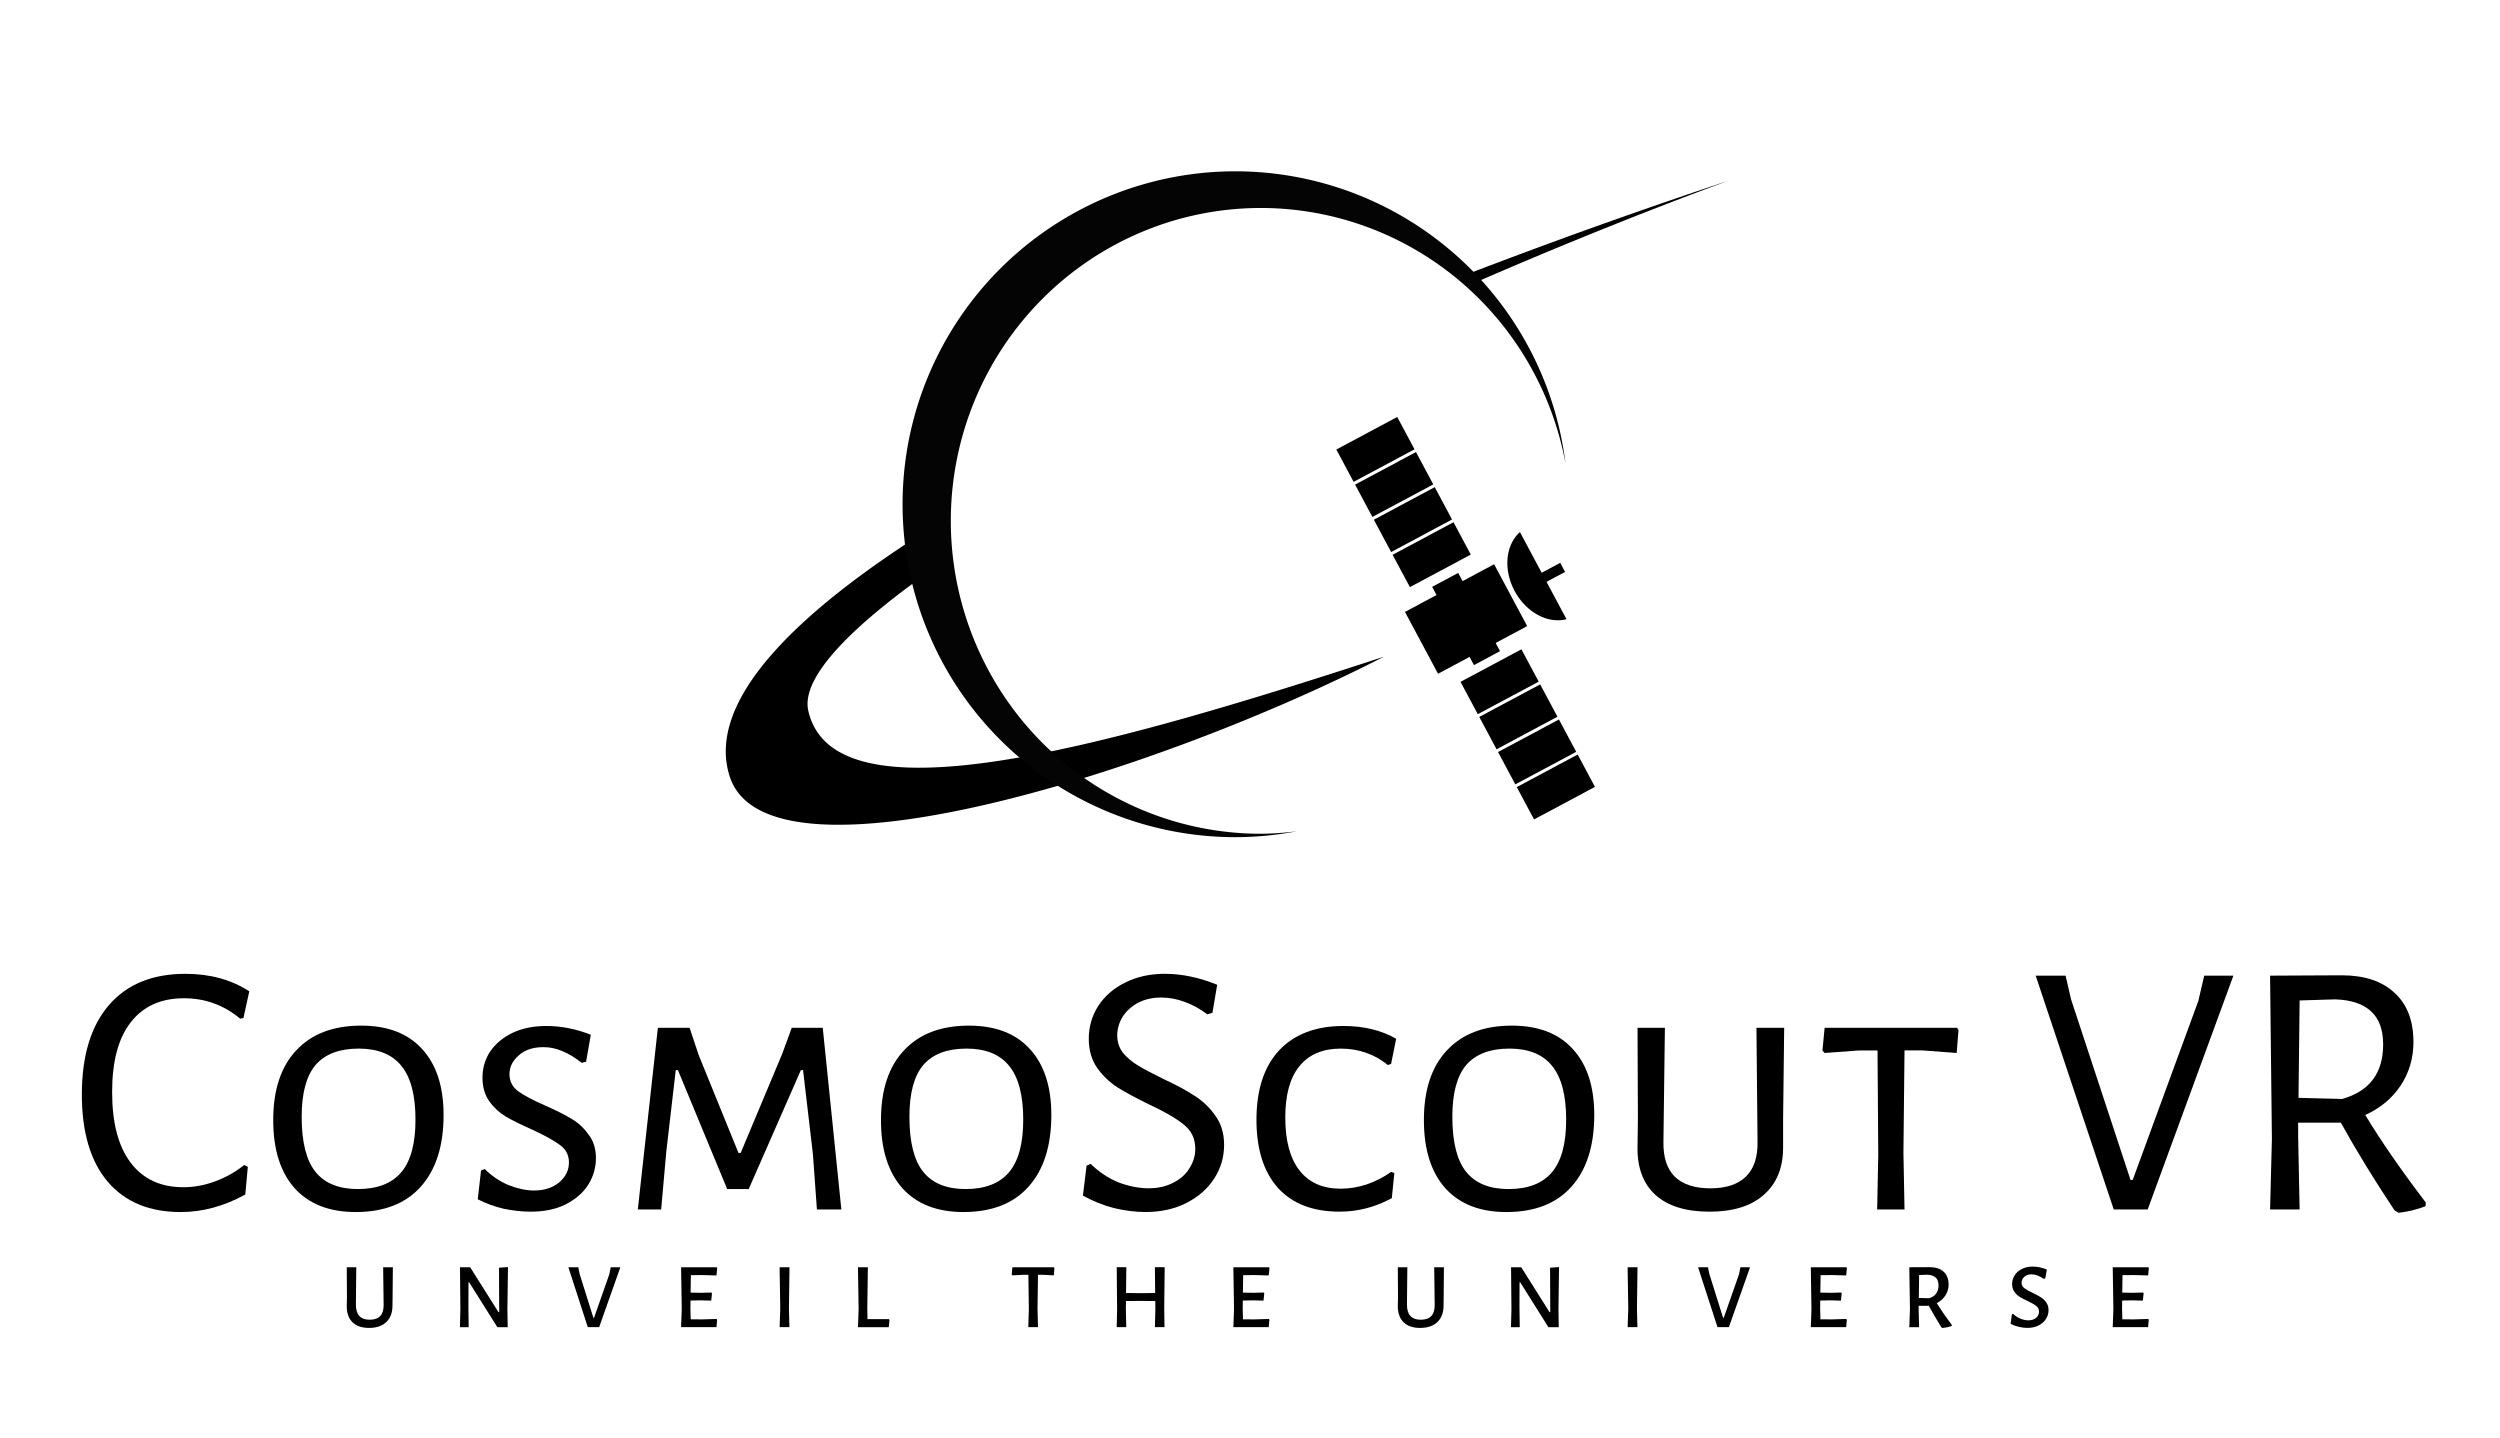 <?xml version="1.0" encoding="UTF-8" standalone="no"?>
<!-- Created with Inkscape (http://www.inkscape.org/) -->

<svg
   xmlns:dc="http://purl.org/dc/elements/1.1/"
   xmlns:cc="http://creativecommons.org/ns#"
   xmlns:rdf="http://www.w3.org/1999/02/22-rdf-syntax-ns#"
   xmlns:svg="http://www.w3.org/2000/svg"
   xmlns="http://www.w3.org/2000/svg"
   xmlns:xlink="http://www.w3.org/1999/xlink"
   xmlns:sodipodi="http://sodipodi.sourceforge.net/DTD/sodipodi-0.dtd"
   xmlns:inkscape="http://www.inkscape.org/namespaces/inkscape"
   width="400"
   height="230"
   viewBox="0 0 105.833 60.854"
   version="1.1"
   id="svg1349"
   inkscape:version="0.92.3 (2405546, 2018-03-11)"
   sodipodi:docname="normal.svg">
  <defs
     id="defs1343">
    <linearGradient
       id="linearGradient6927">
      <stop
         offset="0"
         style="stop-color:#ffffff;stop-opacity:1"
         id="stop6929" />
      <stop
         offset="0.496"
         style="stop-color:#929292;stop-opacity:1"
         id="stop6931" />
      <stop
         offset="1"
         style="stop-color:#ffffff;stop-opacity:1"
         id="stop6933" />
    </linearGradient>
    <linearGradient
       id="linearGradient6796">
      <stop
         offset="0"
         style="stop-color:#929292;stop-opacity:0"
         id="stop6798" />
      <stop
         offset="0.496"
         style="stop-color:#929292;stop-opacity:0.996"
         id="stop6802" />
      <stop
         offset="1"
         style="stop-color:#929292;stop-opacity:0"
         id="stop6800" />
    </linearGradient>
    <linearGradient
       id="linearGradient6673">
      <stop
         offset="0"
         style="stop-color:#929292;stop-opacity:1"
         id="stop6675" />
      <stop
         offset="1"
         style="stop-color:#929292;stop-opacity:0"
         id="stop6677" />
    </linearGradient>
    <linearGradient
       id="linearGradient4359">
      <stop
         offset="0"
         style="stop-color:#e7e7e7;stop-opacity:1"
         id="stop4361" />
      <stop
         offset="1"
         style="stop-color:#e7e7e7;stop-opacity:0"
         id="stop4363" />
    </linearGradient>
    <linearGradient
       id="linearGradient10810">
      <stop
         offset="0"
         style="stop-color:#ffffff;stop-opacity:1"
         id="stop10812" />
      <stop
         offset="1"
         style="stop-color:#ffffff;stop-opacity:0.486"
         id="stop10814" />
    </linearGradient>
    <linearGradient
       gradientTransform="matrix(1.15,0,0,0.904,3.43,924.964)"
       gradientUnits="userSpaceOnUse"
       xlink:href="#linearGradient10810"
       id="linearGradient10816"
       y2="156.443"
       x2="266.933"
       y1="156.443"
       x1="-13.435" />
    <linearGradient
       gradientTransform="matrix(1.957,0,0,0.98,2927.505,-304.158)"
       gradientUnits="userSpaceOnUse"
       xlink:href="#linearGradient4144"
       id="linearGradient4150"
       y2="152.768"
       x2="-970.473"
       y1="152.768"
       x1="-1058.39" />
    <linearGradient
       id="linearGradient4144">
      <stop
         offset="0"
         style="stop-color:#d5d5d5;stop-opacity:1"
         id="stop4146" />
      <stop
         offset="1"
         style="stop-color:#ececec;stop-opacity:0"
         id="stop4148" />
    </linearGradient>
    <linearGradient
       gradientTransform="matrix(0.541,0,0,1.035,-485.33,-307.81)"
       gradientUnits="userSpaceOnUse"
       xlink:href="#linearGradient4144"
       id="linearGradient4176"
       y2="94.05"
       x2="-968.616"
       y1="94.05"
       x1="-1054.841" />
    <linearGradient
       gradientTransform="matrix(1.714,0,0,1.014,-139.344,860.373)"
       gradientUnits="userSpaceOnUse"
       xlink:href="#linearGradient4359"
       id="linearGradient4365"
       y2="55.132"
       x2="105.005"
       y1="112.072"
       x1="105.005" />
    <linearGradient
       spreadMethod="reflect"
       gradientTransform="matrix(1,0,0,0.105,-15.656,870.596)"
       gradientUnits="userSpaceOnUse"
       xlink:href="#linearGradient6673"
       id="linearGradient6714"
       y2="442.836"
       x2="728.32"
       y1="442.836"
       x1="384.24" />
    <linearGradient
       spreadMethod="repeat"
       gradientTransform="matrix(1,0,0,0.105,-15.656,14.997)"
       gradientUnits="userSpaceOnUse"
       xlink:href="#linearGradient6796"
       id="linearGradient6742"
       y2="442.836"
       x2="728.32"
       y1="442.836"
       x1="13.74" />
    <linearGradient
       spreadMethod="repeat"
       gradientTransform="matrix(1,0,0,0.105,-15.656,869.997)"
       gradientUnits="userSpaceOnUse"
       xlink:href="#linearGradient6927"
       id="linearGradient6806"
       y2="442.836"
       x2="728.32"
       y1="442.836"
       x1="13.74" />
    <linearGradient
       spreadMethod="repeat"
       gradientTransform="matrix(1,0,0,0.105,-15.656,12.983)"
       gradientUnits="userSpaceOnUse"
       xlink:href="#linearGradient6927"
       id="linearGradient6937"
       y2="442.836"
       x2="728.32"
       y1="442.836"
       x1="13.74" />
    <filter
       id="filter6385"
       style="color-interpolation-filters:sRGB">
      <feGaussianBlur
         stdDeviation="2.559"
         id="feGaussianBlur6387" />
    </filter>
    <filter
       id="filter6389"
       style="color-interpolation-filters:sRGB">
      <feGaussianBlur
         stdDeviation="2.559"
         id="feGaussianBlur6391" />
    </filter>
    <filter
       id="filter6393"
       style="color-interpolation-filters:sRGB">
      <feGaussianBlur
         stdDeviation="2.559"
         id="feGaussianBlur6395" />
    </filter>
    <filter
       id="filter6397"
       style="color-interpolation-filters:sRGB">
      <feGaussianBlur
         stdDeviation="2.559"
         id="feGaussianBlur6399" />
    </filter>
    <filter
       id="filter6401"
       style="color-interpolation-filters:sRGB">
      <feGaussianBlur
         stdDeviation="2.559"
         id="feGaussianBlur6403" />
    </filter>
    <filter
       id="filter6405"
       style="color-interpolation-filters:sRGB">
      <feGaussianBlur
         stdDeviation="2.559"
         id="feGaussianBlur6407" />
    </filter>
    <filter
       id="filter6409"
       style="color-interpolation-filters:sRGB">
      <feGaussianBlur
         stdDeviation="2.559"
         id="feGaussianBlur6411" />
    </filter>
    <filter
       id="filter6413"
       style="color-interpolation-filters:sRGB">
      <feGaussianBlur
         stdDeviation="2.559"
         id="feGaussianBlur6415" />
    </filter>
    <filter
       id="filter6417"
       height="2.023"
       width="1.162"
       y="-0.512"
       x="-0.081"
       style="color-interpolation-filters:sRGB">
      <feGaussianBlur
         stdDeviation="2.559"
         id="feGaussianBlur6419" />
    </filter>
    <filter
       id="filter6421"
       height="2.023"
       width="1.036"
       y="-0.512"
       x="-0.018"
       style="color-interpolation-filters:sRGB">
      <feGaussianBlur
         stdDeviation="2.559"
         id="feGaussianBlur6423" />
    </filter>
    <filter
       id="filter6425"
       height="2.023"
       width="1.076"
       y="-0.512"
       x="-0.038"
       style="color-interpolation-filters:sRGB">
      <feGaussianBlur
         stdDeviation="2.559"
         id="feGaussianBlur6427" />
    </filter>
    <filter
       id="filter6429"
       height="2.023"
       width="1.162"
       y="-0.512"
       x="-0.081"
       style="color-interpolation-filters:sRGB">
      <feGaussianBlur
         stdDeviation="2.559"
         id="feGaussianBlur6431" />
    </filter>
    <filter
       id="filter6433"
       height="2.023"
       width="1.162"
       y="-0.512"
       x="-0.081"
       style="color-interpolation-filters:sRGB">
      <feGaussianBlur
         stdDeviation="2.559"
         id="feGaussianBlur6435" />
    </filter>
    <filter
       id="filter6437"
       height="2.023"
       width="1.036"
       y="-0.512"
       x="-0.018"
       style="color-interpolation-filters:sRGB">
      <feGaussianBlur
         stdDeviation="2.559"
         id="feGaussianBlur6439" />
    </filter>
    <filter
       id="filter6441"
       height="2.023"
       width="1.076"
       y="-0.512"
       x="-0.038"
       style="color-interpolation-filters:sRGB">
      <feGaussianBlur
         stdDeviation="2.559"
         id="feGaussianBlur6443" />
    </filter>
    <filter
       id="filter6445"
       height="2.023"
       width="1.162"
       y="-0.512"
       x="-0.081"
       style="color-interpolation-filters:sRGB">
      <feGaussianBlur
         stdDeviation="2.559"
         id="feGaussianBlur6447" />
    </filter>
    <filter
       id="filter6489"
       style="color-interpolation-filters:sRGB">
      <feGaussianBlur
         stdDeviation="1.279"
         id="feGaussianBlur6491" />
    </filter>
    <filter
       id="filter6385-3"
       style="color-interpolation-filters:sRGB">
      <feGaussianBlur
         stdDeviation="2.559"
         id="feGaussianBlur6387-4" />
    </filter>
    <filter
       id="filter6389-6"
       style="color-interpolation-filters:sRGB">
      <feGaussianBlur
         stdDeviation="2.559"
         id="feGaussianBlur6391-1" />
    </filter>
    <filter
       id="filter6393-5"
       style="color-interpolation-filters:sRGB">
      <feGaussianBlur
         stdDeviation="2.559"
         id="feGaussianBlur6395-6" />
    </filter>
    <filter
       id="filter6397-1"
       style="color-interpolation-filters:sRGB">
      <feGaussianBlur
         stdDeviation="2.559"
         id="feGaussianBlur6399-7" />
    </filter>
    <filter
       id="filter6401-2"
       style="color-interpolation-filters:sRGB">
      <feGaussianBlur
         stdDeviation="2.559"
         id="feGaussianBlur6403-2" />
    </filter>
    <filter
       id="filter6405-9"
       style="color-interpolation-filters:sRGB">
      <feGaussianBlur
         stdDeviation="2.559"
         id="feGaussianBlur6407-2" />
    </filter>
    <filter
       id="filter6409-8"
       style="color-interpolation-filters:sRGB">
      <feGaussianBlur
         stdDeviation="2.559"
         id="feGaussianBlur6411-1" />
    </filter>
    <filter
       id="filter6413-2"
       style="color-interpolation-filters:sRGB">
      <feGaussianBlur
         stdDeviation="2.559"
         id="feGaussianBlur6415-4" />
    </filter>
    <filter
       id="filter6417-7"
       height="2.023"
       width="1.162"
       y="-0.512"
       x="-0.081"
       style="color-interpolation-filters:sRGB">
      <feGaussianBlur
         stdDeviation="2.559"
         id="feGaussianBlur6419-8" />
    </filter>
    <filter
       id="filter6421-6"
       height="2.023"
       width="1.036"
       y="-0.512"
       x="-0.018"
       style="color-interpolation-filters:sRGB">
      <feGaussianBlur
         stdDeviation="2.559"
         id="feGaussianBlur6423-3" />
    </filter>
    <filter
       id="filter6425-7"
       height="2.023"
       width="1.076"
       y="-0.512"
       x="-0.038"
       style="color-interpolation-filters:sRGB">
      <feGaussianBlur
         stdDeviation="2.559"
         id="feGaussianBlur6427-7" />
    </filter>
    <filter
       id="filter6429-2"
       height="2.023"
       width="1.162"
       y="-0.512"
       x="-0.081"
       style="color-interpolation-filters:sRGB">
      <feGaussianBlur
         stdDeviation="2.559"
         id="feGaussianBlur6431-3" />
    </filter>
    <filter
       id="filter6433-7"
       height="2.023"
       width="1.162"
       y="-0.512"
       x="-0.081"
       style="color-interpolation-filters:sRGB">
      <feGaussianBlur
         stdDeviation="2.559"
         id="feGaussianBlur6435-2" />
    </filter>
    <filter
       id="filter6437-5"
       height="2.023"
       width="1.036"
       y="-0.512"
       x="-0.018"
       style="color-interpolation-filters:sRGB">
      <feGaussianBlur
         stdDeviation="2.559"
         id="feGaussianBlur6439-3" />
    </filter>
    <filter
       id="filter6441-7"
       height="2.023"
       width="1.076"
       y="-0.512"
       x="-0.038"
       style="color-interpolation-filters:sRGB">
      <feGaussianBlur
         stdDeviation="2.559"
         id="feGaussianBlur6443-6" />
    </filter>
    <filter
       id="filter6445-8"
       height="2.023"
       width="1.162"
       y="-0.512"
       x="-0.081"
       style="color-interpolation-filters:sRGB">
      <feGaussianBlur
         stdDeviation="2.559"
         id="feGaussianBlur6447-1" />
    </filter>
    <filter
       id="filter6489-3"
       style="color-interpolation-filters:sRGB">
      <feGaussianBlur
         stdDeviation="1.279"
         id="feGaussianBlur6491-6" />
    </filter>
  </defs>
  <sodipodi:namedview
     id="base"
     pagecolor="#ffffff"
     bordercolor="#666666"
     borderopacity="1.0"
     inkscape:pageopacity="0"
     inkscape:pageshadow="2"
     inkscape:zoom="1.2740793"
     inkscape:cx="75.881283"
     inkscape:cy="19.463733"
     inkscape:document-units="px"
     inkscape:current-layer="layer1"
     showgrid="false"
     fit-margin-top="0"
     fit-margin-left="0"
     fit-margin-right="0"
     fit-margin-bottom="0"
     inkscape:window-width="1920"
     inkscape:window-height="1044"
     inkscape:window-x="0"
     inkscape:window-y="0"
     inkscape:window-maximized="1"
     units="px"
     showguides="false"
     inkscape:guide-bbox="true"
     inkscape:lockguides="true">
    <sodipodi:guide
       position="52.747,57.004"
       orientation="1,0"
       id="guide1814"
       inkscape:locked="true" />
  </sodipodi:namedview>
  <g
     inkscape:label="Layer 1"
     inkscape:groupmode="layer"
     id="layer1"
     transform="translate(39.688,-223.927)">
    <g
       id="g1099">
      <g
         aria-label="CosmoScout VR"
         transform="matrix(0.452,0,0,0.452,-121.794,57.288)"
         style="font-style:normal;font-weight:normal;line-height:0.01%;font-family:sans-serif;text-align:center;letter-spacing:0px;word-spacing:0px;text-anchor:middle;opacity:1;fill:#000000;fill-opacity:1;stroke:none;stroke-width:1px;stroke-linecap:butt;stroke-linejoin:miter;stroke-opacity:1"
         id="flowRoot2297">
        <path
           d="m 199.019,459.876 q 3.451,0 5.979,1.64 l -0.547,2.494 -0.307,0.068 q -2.289,-1.913 -5.262,-1.913 -3.246,0 -4.988,2.255 -1.742,2.221 -1.742,6.526 0,4.339 1.742,6.628 1.742,2.289 4.92,2.289 1.503,0 2.972,-0.547 1.503,-0.547 2.733,-1.537 l 0.342,0.171 -0.239,2.597 q -2.972,1.64 -6.047,1.64 -4.407,0 -6.833,-2.836 -2.426,-2.87 -2.426,-8.166 0,-5.432 2.528,-8.371 2.528,-2.938 7.175,-2.938 z"
           style="font-style:normal;font-variant:normal;font-weight:normal;font-stretch:normal;font-size:34.166px;line-height:1.25;font-family:'Alegreya Sans SC';-inkscape-font-specification:'Alegreya Sans SC';text-align:center;text-anchor:middle;opacity:1;fill:#000000"
           id="path1136" />
        <path
           d="m 215.473,464.728 q 3.724,0 5.706,2.187 2.016,2.187 2.016,6.184 0,4.339 -2.152,6.731 -2.118,2.357 -6.082,2.357 -3.69,0 -5.706,-2.221 -2.016,-2.255 -2.016,-6.389 0,-4.237 2.152,-6.526 2.152,-2.323 6.082,-2.323 z m -0.239,2.152 q -2.699,0 -4.032,1.537 -1.298,1.537 -1.298,4.852 0,3.553 1.298,5.159 1.298,1.606 3.963,1.606 2.733,0 4.066,-1.572 1.332,-1.572 1.332,-4.92 0,-3.451 -1.332,-5.057 -1.298,-1.606 -3.997,-1.606 z"
           style="font-style:normal;font-variant:normal;font-weight:normal;font-stretch:normal;font-size:34.166px;line-height:1.25;font-family:'Alegreya Sans SC';-inkscape-font-specification:'Alegreya Sans SC';text-align:center;text-anchor:middle;opacity:1;fill:#000000"
           id="path1138" />
        <path
           d="m 232.817,464.762 q 2.084,0 4.168,0.82 l -0.444,2.528 -0.41,0.102 q -0.957,-0.752 -1.811,-1.093 -0.854,-0.376 -1.777,-0.376 -1.469,0 -2.323,0.786 -0.854,0.752 -0.854,1.742 0,0.991 0.82,1.606 0.854,0.615 2.597,1.367 1.537,0.683 2.426,1.23 0.922,0.547 1.572,1.469 0.683,0.888 0.683,2.187 0,1.332 -0.717,2.494 -0.718,1.127 -2.118,1.845 -1.367,0.683 -3.28,0.683 -1.196,0 -2.528,-0.273 -1.298,-0.307 -2.426,-0.888 l 0.307,-2.699 0.342,-0.137 q 0.957,0.957 2.221,1.503 1.298,0.512 2.392,0.512 1.435,0 2.357,-0.752 0.922,-0.786 0.922,-1.879 0,-1.025 -0.854,-1.64 -0.82,-0.615 -2.597,-1.435 -1.469,-0.649 -2.426,-1.196 -0.922,-0.547 -1.572,-1.435 -0.649,-0.922 -0.649,-2.221 0,-1.367 0.717,-2.46 0.752,-1.093 2.084,-1.742 1.367,-0.649 3.177,-0.649 z"
           style="font-style:normal;font-variant:normal;font-weight:normal;font-stretch:normal;font-size:34.166px;line-height:1.25;font-family:'Alegreya Sans SC';-inkscape-font-specification:'Alegreya Sans SC';text-align:center;text-anchor:middle;opacity:1;fill:#000000"
           id="path1140" />
        <path
           d="m 260.45,481.948 h -2.289 l -0.376,-5.193 -0.922,-7.858 h -0.205 l -4.886,11.138 h -2.016 l -4.612,-11.138 h -0.205 l -0.888,7.653 -0.478,5.398 h -2.187 l 1.879,-17.015 h 2.972 l 0.854,2.562 3.724,9.157 h 0.205 l 3.895,-9.293 0.888,-2.426 h 2.904 z"
           style="font-style:normal;font-variant:normal;font-weight:normal;font-stretch:normal;font-size:34.166px;line-height:1.25;font-family:'Alegreya Sans SC';-inkscape-font-specification:'Alegreya Sans SC';text-align:center;text-anchor:middle;opacity:1;fill:#000000"
           id="path1142" />
        <path
           d="m 272.394,464.728 q 3.724,0 5.706,2.187 2.016,2.187 2.016,6.184 0,4.339 -2.152,6.731 -2.118,2.357 -6.082,2.357 -3.69,0 -5.706,-2.221 -2.016,-2.255 -2.016,-6.389 0,-4.237 2.152,-6.526 2.152,-2.323 6.082,-2.323 z m -0.239,2.152 q -2.699,0 -4.032,1.537 -1.298,1.537 -1.298,4.852 0,3.553 1.298,5.159 1.298,1.606 3.963,1.606 2.733,0 4.066,-1.572 1.332,-1.572 1.332,-4.92 0,-3.451 -1.332,-5.057 -1.298,-1.606 -3.997,-1.606 z"
           style="font-style:normal;font-variant:normal;font-weight:normal;font-stretch:normal;font-size:34.166px;line-height:1.25;font-family:'Alegreya Sans SC';-inkscape-font-specification:'Alegreya Sans SC';text-align:center;text-anchor:middle;opacity:1;fill:#000000"
           id="path1144" />
        <path
           d="m 290.763,459.876 q 2.357,0 4.886,1.025 l -0.444,2.631 -0.478,0.137 q -0.991,-0.752 -2.118,-1.162 -1.093,-0.41 -2.187,-0.41 -1.264,0 -2.221,0.512 -0.922,0.512 -1.435,1.332 -0.478,0.82 -0.478,1.708 0,0.922 0.547,1.64 0.581,0.683 1.435,1.196 0.854,0.512 2.323,1.23 1.845,0.854 2.972,1.606 1.127,0.717 1.913,1.845 0.82,1.127 0.82,2.733 0,1.708 -0.922,3.143 -0.922,1.435 -2.597,2.289 -1.674,0.854 -3.827,0.854 -1.435,0 -3.007,-0.376 -1.537,-0.41 -2.87,-1.162 l 0.342,-2.802 0.376,-0.171 q 1.196,1.162 2.631,1.742 1.469,0.547 2.802,0.547 1.298,0 2.289,-0.512 1.025,-0.512 1.537,-1.367 0.547,-0.854 0.547,-1.811 0,-1.435 -1.093,-2.289 -1.093,-0.888 -3.314,-1.913 -1.811,-0.888 -2.904,-1.572 -1.093,-0.717 -1.879,-1.811 -0.786,-1.127 -0.786,-2.733 0,-1.674 0.888,-3.075 0.922,-1.401 2.528,-2.187 1.64,-0.82 3.724,-0.82 z"
           style="font-style:normal;font-variant:normal;font-weight:normal;font-stretch:normal;font-size:34.166px;line-height:1.25;font-family:'Alegreya Sans SC';-inkscape-font-specification:'Alegreya Sans SC';text-align:center;text-anchor:middle;opacity:1;fill:#000000"
           id="path1146" />
        <path
           d="m 307.493,464.762 q 2.836,0 4.92,1.196 l -0.478,2.357 -0.307,0.102 q -0.854,-0.718 -1.982,-1.127 -1.127,-0.41 -2.426,-0.41 -2.528,0 -3.861,1.64 -1.332,1.606 -1.332,4.817 0,3.246 1.332,4.954 1.332,1.708 3.861,1.708 1.23,0 2.46,-0.41 1.264,-0.444 2.255,-1.162 l 0.307,0.102 -0.239,2.357 q -2.323,1.264 -4.886,1.264 -3.758,0 -5.774,-2.221 -2.016,-2.255 -2.016,-6.389 0,-4.202 2.118,-6.492 2.152,-2.289 6.047,-2.289 z"
           style="font-style:normal;font-variant:normal;font-weight:normal;font-stretch:normal;font-size:34.166px;line-height:1.25;font-family:'Alegreya Sans SC';-inkscape-font-specification:'Alegreya Sans SC';text-align:center;text-anchor:middle;opacity:1;fill:#000000"
           id="path1148" />
        <path
           d="m 323.243,464.728 q 3.724,0 5.706,2.187 2.016,2.187 2.016,6.184 0,4.339 -2.152,6.731 -2.118,2.357 -6.082,2.357 -3.69,0 -5.706,-2.221 -2.016,-2.255 -2.016,-6.389 0,-4.237 2.152,-6.526 2.152,-2.323 6.082,-2.323 z m -0.239,2.152 q -2.699,0 -4.032,1.537 -1.298,1.537 -1.298,4.852 0,3.553 1.298,5.159 1.298,1.606 3.963,1.606 2.733,0 4.066,-1.572 1.332,-1.572 1.332,-4.92 0,-3.451 -1.332,-5.057 -1.298,-1.606 -3.997,-1.606 z"
           style="font-style:normal;font-variant:normal;font-weight:normal;font-stretch:normal;font-size:34.166px;line-height:1.25;font-family:'Alegreya Sans SC';-inkscape-font-specification:'Alegreya Sans SC';text-align:center;text-anchor:middle;opacity:1;fill:#000000"
           id="path1150" />
        <path
           d="m 348.651,473.577 v 2.46 q 0.034,2.904 -1.777,4.51 -1.777,1.606 -5.125,1.606 -3.314,0 -5.057,-1.572 -1.742,-1.606 -1.674,-4.544 l 0.034,-2.597 -0.034,-8.507 h 2.562 l -0.137,10.694 q -0.034,2.152 1.059,3.246 1.127,1.093 3.348,1.093 2.187,0 3.314,-1.093 1.127,-1.093 1.093,-3.246 l -0.102,-10.694 h 2.597 z"
           style="font-style:normal;font-variant:normal;font-weight:normal;font-stretch:normal;font-size:34.166px;line-height:1.25;font-family:'Alegreya Sans SC';-inkscape-font-specification:'Alegreya Sans SC';text-align:center;text-anchor:middle;opacity:1;fill:#000000"
           id="path1152" />
        <path
           d="m 365.079,465.138 -0.171,2.152 -3.177,-0.239 h -1.708 l -0.102,9.567 0.102,5.33 h -2.562 l 0.102,-5.125 -0.068,-9.772 h -1.708 l -3.246,0.239 -0.205,-0.239 0.205,-2.118 h 12.402 z"
           style="font-style:normal;font-variant:normal;font-weight:normal;font-stretch:normal;font-size:34.166px;line-height:1.25;font-family:'Alegreya Sans SC';-inkscape-font-specification:'Alegreya Sans SC';text-align:center;text-anchor:middle;opacity:1;fill:#000000"
           id="path1154" />
        <path
           d="m 382.796,481.948 h -3.177 l -7.312,-21.901 h 2.802 l 0.512,2.221 5.569,16.912 h 0.205 l 6.15,-16.776 0.547,-2.357 h 2.733 z"
           style="font-style:normal;font-variant:normal;font-weight:normal;font-stretch:normal;font-size:34.166px;line-height:1.25;font-family:'Alegreya Sans SC';-inkscape-font-specification:'Alegreya Sans SC';text-align:center;text-anchor:middle;opacity:1;fill:#000000"
           id="path1156" />
        <path
           d="m 403.175,473.099 q 2.255,3.724 5.672,8.2 l -0.034,0.342 q -1.23,0.478 -2.528,0.615 l -0.376,-0.239 q -2.802,-4.202 -5.022,-8.2 h -3.997 v 1.298 l 0.137,6.833 h -2.767 l 0.171,-6.594 -0.171,-15.306 6.697,-0.034 q 3.212,0 4.954,1.64 1.777,1.606 1.777,4.612 0,2.255 -1.196,4.066 -1.162,1.777 -3.314,2.767 z m -6.252,-1.606 4.1,0.102 q 3.827,-1.093 3.827,-5.091 0,-2.084 -1.127,-3.109 -1.127,-1.059 -3.382,-1.127 l -3.314,0.102 z"
           style="font-style:normal;font-variant:normal;font-weight:normal;font-stretch:normal;font-size:34.166px;line-height:1.25;font-family:'Alegreya Sans SC';-inkscape-font-specification:'Alegreya Sans SC';text-align:center;text-anchor:middle;opacity:1;fill:#000000"
           id="path1158" />
      </g>
      <g
         aria-label="UNVEIL THE UNIVERSE"
         transform="matrix(0.4,0,0,0.4,-182.855,96.088)"
         style="font-style:normal;font-weight:normal;line-height:0.01%;font-family:sans-serif;text-align:center;letter-spacing:12.539px;word-spacing:0px;text-anchor:middle;opacity:1;fill:#000000;fill-opacity:1;stroke:none;stroke-width:1px;stroke-linecap:butt;stroke-linejoin:miter;stroke-opacity:1"
         id="flowRoot2807">
        <path
           d="m 399.466,456.934 -0.01,0.751 q 0.02,1.166 -0.632,1.808 -0.652,0.642 -1.847,0.642 -1.156,0 -1.768,-0.612 -0.612,-0.622 -0.593,-1.758 l 0.02,-0.879 -0.02,-3.171 h 1.008 l -0.04,3.912 q -0.01,0.83 0.356,1.235 0.365,0.405 1.106,0.405 1.482,0 1.472,-1.541 l -0.049,-4.011 h 1.027 z"
           style="font-style:normal;font-variant:normal;font-weight:normal;font-stretch:normal;font-size:9.878px;line-height:1.25;font-family:'Alegreya Sans SC Medium';-inkscape-font-specification:'Alegreya Sans SC Medium, ';text-align:center;letter-spacing:5.564px;text-anchor:middle;opacity:1;fill:#000000"
           id="path1101" />
        <path
           d="m 411.618,458.159 0.03,1.897 h -1.096 l -2.983,-4.751 h -0.069 l -0.01,2.628 0.03,2.124 h -0.929 l 0.049,-1.877 -0.04,-4.465 h 1.077 l 2.993,4.751 h 0.079 l -0.02,-4.702 0.948,-0.069 z"
           style="font-style:normal;font-variant:normal;font-weight:normal;font-stretch:normal;font-size:9.878px;line-height:1.25;font-family:'Alegreya Sans SC Medium';-inkscape-font-specification:'Alegreya Sans SC Medium, ';text-align:center;letter-spacing:5.564px;text-anchor:middle;opacity:1;fill:#000000"
           id="path1103" />
        <path
           d="m 421.33,460.055 h -1.205 l -2.055,-6.342 h 1.047 l 0.148,0.721 1.452,4.633 h 0.069 l 1.61,-4.584 0.158,-0.77 h 1.017 z"
           style="font-style:normal;font-variant:normal;font-weight:normal;font-stretch:normal;font-size:9.878px;line-height:1.25;font-family:'Alegreya Sans SC Medium';-inkscape-font-specification:'Alegreya Sans SC Medium, ';text-align:center;letter-spacing:5.564px;text-anchor:middle;opacity:1;fill:#000000"
           id="path1105" />
        <path
           d="m 433.753,459.186 0.059,0.089 -0.069,0.78 h -3.744 l 0.069,-1.907 -0.069,-4.435 h 3.764 l 0.059,0.089 -0.079,0.78 -1.502,-0.04 -1.205,0.01 -0.03,1.847 1.146,0.02 1.047,-0.03 0.069,0.079 -0.079,0.78 -1.116,-0.03 -1.077,0.02 -0.01,0.82 0.03,1.166 1.205,0.01 z"
           style="font-style:normal;font-variant:normal;font-weight:normal;font-stretch:normal;font-size:9.878px;line-height:1.25;font-family:'Alegreya Sans SC Medium';-inkscape-font-specification:'Alegreya Sans SC Medium, ';text-align:center;letter-spacing:5.564px;text-anchor:middle;opacity:1;fill:#000000"
           id="path1107" />
        <path
           d="m 441.413,458.06 0.049,1.995 h -1.037 l 0.069,-1.907 -0.069,-4.435 h 1.047 z"
           style="font-style:normal;font-variant:normal;font-weight:normal;font-stretch:normal;font-size:9.878px;line-height:1.25;font-family:'Alegreya Sans SC Medium';-inkscape-font-specification:'Alegreya Sans SC Medium, ';text-align:center;letter-spacing:5.564px;text-anchor:middle;opacity:1;fill:#000000"
           id="path1109" />
        <path
           d="m 452.058,459.295 -0.079,0.761 h -3.26 l 0.069,-1.907 -0.069,-4.435 h 1.047 l -0.059,4.346 0.02,1.146 h 2.262 z"
           style="font-style:normal;font-variant:normal;font-weight:normal;font-stretch:normal;font-size:9.878px;line-height:1.25;font-family:'Alegreya Sans SC Medium';-inkscape-font-specification:'Alegreya Sans SC Medium, ';text-align:center;letter-spacing:5.564px;text-anchor:middle;opacity:1;fill:#000000"
           id="path1111" />
        <path
           d="m 469.509,453.802 -0.059,0.771 -1.146,-0.059 h -0.533 l -0.049,3.546 0.049,1.995 h -1.027 l 0.059,-1.907 -0.049,-3.635 h -0.533 l -1.166,0.059 -0.069,-0.089 0.079,-0.77 h 4.386 z"
           style="font-style:normal;font-variant:normal;font-weight:normal;font-stretch:normal;font-size:9.878px;line-height:1.25;font-family:'Alegreya Sans SC Medium';-inkscape-font-specification:'Alegreya Sans SC Medium, ';text-align:center;letter-spacing:5.564px;text-anchor:middle;opacity:1;fill:#000000"
           id="path1113" />
        <path
           d="m 481.131,458.06 0.03,1.995 h -1.017 l 0.049,-1.907 -0.01,-0.859 -1.62,-0.01 -1.482,0.01 -0.01,0.77 0.04,1.995 h -1.008 l 0.04,-1.907 -0.04,-4.435 h 1.017 l -0.03,2.726 1.551,0.02 1.531,-0.02 -0.03,-2.726 h 1.037 z"
           style="font-style:normal;font-variant:normal;font-weight:normal;font-stretch:normal;font-size:9.878px;line-height:1.25;font-family:'Alegreya Sans SC Medium';-inkscape-font-specification:'Alegreya Sans SC Medium, ';text-align:center;letter-spacing:5.564px;text-anchor:middle;opacity:1;fill:#000000"
           id="path1115" />
        <path
           d="m 492.202,459.186 0.059,0.089 -0.069,0.78 h -3.744 l 0.069,-1.907 -0.069,-4.435 h 3.764 l 0.059,0.089 -0.079,0.78 -1.501,-0.04 -1.205,0.01 -0.03,1.847 1.146,0.02 1.047,-0.03 0.069,0.079 -0.079,0.78 -1.116,-0.03 -1.077,0.02 -0.01,0.82 0.03,1.166 1.205,0.01 z"
           style="font-style:normal;font-variant:normal;font-weight:normal;font-stretch:normal;font-size:9.878px;line-height:1.25;font-family:'Alegreya Sans SC Medium';-inkscape-font-specification:'Alegreya Sans SC Medium, ';text-align:center;letter-spacing:5.564px;text-anchor:middle;opacity:1;fill:#000000"
           id="path1117" />
        <path
           d="m 510.703,456.934 -0.01,0.751 q 0.02,1.166 -0.632,1.808 -0.652,0.642 -1.847,0.642 -1.156,0 -1.768,-0.612 -0.612,-0.622 -0.593,-1.758 l 0.02,-0.879 -0.02,-3.171 h 1.008 l -0.04,3.912 q -0.01,0.83 0.356,1.235 0.365,0.405 1.106,0.405 1.482,0 1.472,-1.541 l -0.049,-4.011 h 1.027 z"
           style="font-style:normal;font-variant:normal;font-weight:normal;font-stretch:normal;font-size:9.878px;line-height:1.25;font-family:'Alegreya Sans SC Medium';-inkscape-font-specification:'Alegreya Sans SC Medium, ';text-align:center;letter-spacing:5.564px;text-anchor:middle;opacity:1;fill:#000000"
           id="path1119" />
        <path
           d="m 522.855,458.159 0.03,1.897 h -1.096 l -2.983,-4.751 h -0.069 l -0.01,2.628 0.03,2.124 h -0.929 l 0.049,-1.877 -0.04,-4.465 h 1.077 l 2.993,4.751 h 0.079 l -0.02,-4.702 0.948,-0.069 z"
           style="font-style:normal;font-variant:normal;font-weight:normal;font-stretch:normal;font-size:9.878px;line-height:1.25;font-family:'Alegreya Sans SC Medium';-inkscape-font-specification:'Alegreya Sans SC Medium, ';text-align:center;letter-spacing:5.564px;text-anchor:middle;opacity:1;fill:#000000"
           id="path1121" />
        <path
           d="m 531.161,458.06 0.049,1.995 h -1.037 l 0.069,-1.907 -0.069,-4.435 h 1.047 z"
           style="font-style:normal;font-variant:normal;font-weight:normal;font-stretch:normal;font-size:9.878px;line-height:1.25;font-family:'Alegreya Sans SC Medium';-inkscape-font-specification:'Alegreya Sans SC Medium, ';text-align:center;letter-spacing:5.564px;text-anchor:middle;opacity:1;fill:#000000"
           id="path1123" />
        <path
           d="m 540.89,460.055 h -1.205 l -2.055,-6.342 h 1.047 l 0.148,0.721 1.452,4.633 h 0.069 l 1.61,-4.584 0.158,-0.77 h 1.017 z"
           style="font-style:normal;font-variant:normal;font-weight:normal;font-stretch:normal;font-size:9.878px;line-height:1.25;font-family:'Alegreya Sans SC Medium';-inkscape-font-specification:'Alegreya Sans SC Medium, ';text-align:center;letter-spacing:5.564px;text-anchor:middle;opacity:1;fill:#000000"
           id="path1125" />
        <path
           d="m 553.314,459.186 0.059,0.089 -0.069,0.78 h -3.744 l 0.069,-1.907 -0.069,-4.435 h 3.764 l 0.059,0.089 -0.079,0.78 -1.501,-0.04 -1.205,0.01 -0.03,1.847 1.146,0.02 1.047,-0.03 0.069,0.079 -0.079,0.78 -1.116,-0.03 -1.077,0.02 -0.01,0.82 0.03,1.166 1.205,0.01 z"
           style="font-style:normal;font-variant:normal;font-weight:normal;font-stretch:normal;font-size:9.878px;line-height:1.25;font-family:'Alegreya Sans SC Medium';-inkscape-font-specification:'Alegreya Sans SC Medium, ';text-align:center;letter-spacing:5.564px;text-anchor:middle;opacity:1;fill:#000000"
           id="path1127" />
        <path
           d="m 562.89,457.517 q 0.672,1.077 1.59,2.302 l -0.01,0.119 q -0.474,0.158 -0.978,0.207 l -0.119,-0.079 q -0.82,-1.343 -1.324,-2.272 h -1.077 v 0.267 l 0.049,1.995 h -1.037 l 0.069,-1.907 -0.069,-4.435 2.153,-0.01 q 0.958,0 1.482,0.484 0.524,0.474 0.524,1.363 0,0.632 -0.336,1.146 -0.326,0.504 -0.919,0.82 z m -1.897,-0.553 1.087,0.03 q 0.998,-0.306 0.998,-1.363 0,-0.553 -0.306,-0.83 -0.296,-0.277 -0.909,-0.296 l -0.84,0.03 z"
           style="font-style:normal;font-variant:normal;font-weight:normal;font-stretch:normal;font-size:9.878px;line-height:1.25;font-family:'Alegreya Sans SC Medium';-inkscape-font-specification:'Alegreya Sans SC Medium, ';text-align:center;letter-spacing:5.564px;text-anchor:middle;opacity:1;fill:#000000"
           id="path1129" />
        <path
           d="m 573.042,453.644 q 0.751,0 1.501,0.316 l -0.168,0.929 -0.158,0.059 q -0.316,-0.227 -0.652,-0.356 -0.336,-0.128 -0.642,-0.128 -0.484,0 -0.771,0.267 -0.286,0.267 -0.286,0.622 0,0.346 0.286,0.573 0.286,0.217 0.899,0.504 0.533,0.257 0.859,0.464 0.336,0.207 0.573,0.553 0.237,0.336 0.237,0.81 0,0.514 -0.286,0.948 -0.277,0.425 -0.79,0.682 -0.504,0.247 -1.156,0.247 -0.435,0 -0.899,-0.109 -0.464,-0.109 -0.879,-0.316 l 0.128,-1.008 0.128,-0.059 q 0.365,0.346 0.8,0.524 0.445,0.168 0.82,0.168 0.514,0 0.82,-0.267 0.306,-0.277 0.306,-0.652 0,-0.375 -0.296,-0.603 -0.296,-0.237 -0.909,-0.524 -0.524,-0.247 -0.85,-0.445 -0.326,-0.207 -0.563,-0.543 -0.227,-0.336 -0.227,-0.81 0,-0.514 0.277,-0.938 0.277,-0.425 0.77,-0.662 0.494,-0.247 1.126,-0.247 z"
           style="font-style:normal;font-variant:normal;font-weight:normal;font-stretch:normal;font-size:9.878px;line-height:1.25;font-family:'Alegreya Sans SC Medium';-inkscape-font-specification:'Alegreya Sans SC Medium, ';text-align:center;letter-spacing:5.564px;text-anchor:middle;opacity:1;fill:#000000"
           id="path1131" />
        <path
           d="m 585.268,459.186 0.059,0.089 -0.069,0.78 h -3.744 l 0.069,-1.907 -0.069,-4.435 h 3.764 l 0.059,0.089 -0.079,0.78 -1.502,-0.04 -1.205,0.01 -0.03,1.847 1.146,0.02 1.047,-0.03 0.069,0.079 -0.079,0.78 -1.116,-0.03 -1.077,0.02 -0.01,0.82 0.03,1.166 1.205,0.01 z"
           style="font-style:normal;font-variant:normal;font-weight:normal;font-stretch:normal;font-size:9.878px;line-height:1.25;font-family:'Alegreya Sans SC Medium';-inkscape-font-specification:'Alegreya Sans SC Medium, ';text-align:center;letter-spacing:5.564px;text-anchor:middle;opacity:1;fill:#000000"
           id="path1133" />
      </g>
      <g
         id="g999">
        <path
           style="fill:#000000;fill-rule:evenodd;stroke:none;stroke-width:0.923px;stroke-linecap:butt;stroke-linejoin:miter;stroke-opacity:1"
           d="M 276.158 28.85 C 261.849 33.61 247.501 38.745 233.576 44.111 A 50.28 51.624 0 0 1 234.973 45.436 C 248.695 39.454 262.664 33.81 276.158 28.85 z M 149.992 83.531 C 126.441 98.111 112.714 112.322 116.594 124.107 C 122.752 142.815 184.634 123.614 221.068 104.908 C 174.606 120.117 133.125 131.331 129.121 113.527 C 127.904 108.115 136.282 99.669 150.518 89.885 A 50.28 51.624 0 0 1 149.992 83.531 z "
           transform="matrix(0.265,0,0,0.265,-39.688,223.927)"
           id="path1338" />
        <path
           style="opacity:1;vector-effect:none;fill:#040404;fill-opacity:1;stroke:#070707;stroke-width:0;stroke-linecap:butt;stroke-linejoin:round;stroke-miterlimit:4;stroke-dasharray:none;stroke-dashoffset:0;stroke-opacity:1"
           d="M 197.369 27.365 A 53.186 53.186 0 0 0 144.184 80.553 A 53.186 53.186 0 0 0 197.369 133.738 A 53.186 53.186 0 0 0 207.189 132.791 A 49.536 49.984 0 0 1 201.428 133.191 A 49.536 49.984 0 0 1 151.891 83.207 A 49.536 49.984 0 0 1 201.428 33.225 A 49.536 49.984 0 0 1 250.082 73.996 A 53.186 53.186 0 0 0 197.369 27.365 z "
           transform="matrix(0.265,0,0,0.265,-39.688,223.927)"
           id="circle1340" />
        <g
           id="g5168"
           transform="rotate(-28.125,57.616,322.121)">
          <rect
             style="opacity:1;vector-effect:none;fill:#000000;fill-opacity:1;stroke:none;stroke-width:1.323;stroke-linecap:butt;stroke-linejoin:round;stroke-miterlimit:4;stroke-dasharray:none;stroke-dashoffset:0;stroke-opacity:1"
             id="rect5144"
             width="4.279"
             height="2.969"
             x="58.333"
             y="240.535" />
          <rect
             y="240.142"
             x="59.847"
             height="3.756"
             width="1.251"
             id="rect5146"
             style="opacity:1;vector-effect:none;fill:#000000;fill-opacity:1;stroke:none;stroke-width:1.323;stroke-linecap:butt;stroke-linejoin:round;stroke-miterlimit:4;stroke-dasharray:none;stroke-dashoffset:0;stroke-opacity:1" />
          <rect
             y="244.255"
             x="59.011"
             height="1.552"
             width="2.923"
             id="rect5148"
             style="opacity:1;vector-effect:none;fill:#000000;fill-opacity:1;stroke:none;stroke-width:1.323;stroke-linecap:butt;stroke-linejoin:round;stroke-miterlimit:4;stroke-dasharray:none;stroke-dashoffset:0;stroke-opacity:1" />
          <rect
             style="opacity:1;vector-effect:none;fill:#000000;fill-opacity:1;stroke:none;stroke-width:1.323;stroke-linecap:butt;stroke-linejoin:round;stroke-miterlimit:4;stroke-dasharray:none;stroke-dashoffset:0;stroke-opacity:1"
             id="rect5150"
             width="2.923"
             height="1.552"
             x="59.011"
             y="245.939" />
          <rect
             style="opacity:1;vector-effect:none;fill:#000000;fill-opacity:1;stroke:none;stroke-width:1.323;stroke-linecap:butt;stroke-linejoin:round;stroke-miterlimit:4;stroke-dasharray:none;stroke-dashoffset:0;stroke-opacity:1"
             id="rect5152"
             width="2.923"
             height="1.552"
             x="59.011"
             y="247.624" />
          <rect
             y="249.307"
             x="59.011"
             height="1.552"
             width="2.923"
             id="rect5154"
             style="opacity:1;vector-effect:none;fill:#000000;fill-opacity:1;stroke:none;stroke-width:1.323;stroke-linecap:butt;stroke-linejoin:round;stroke-miterlimit:4;stroke-dasharray:none;stroke-dashoffset:0;stroke-opacity:1" />
          <rect
             style="opacity:1;vector-effect:none;fill:#000000;fill-opacity:1;stroke:none;stroke-width:1.323;stroke-linecap:butt;stroke-linejoin:round;stroke-miterlimit:4;stroke-dasharray:none;stroke-dashoffset:0;stroke-opacity:1"
             id="rect5156"
             width="2.923"
             height="1.552"
             x="59.011"
             y="233.103" />
          <rect
             y="234.787"
             x="59.011"
             height="1.552"
             width="2.923"
             id="rect5158"
             style="opacity:1;vector-effect:none;fill:#000000;fill-opacity:1;stroke:none;stroke-width:1.323;stroke-linecap:butt;stroke-linejoin:round;stroke-miterlimit:4;stroke-dasharray:none;stroke-dashoffset:0;stroke-opacity:1" />
          <rect
             y="236.472"
             x="59.011"
             height="1.552"
             width="2.923"
             id="rect5160"
             style="opacity:1;vector-effect:none;fill:#000000;fill-opacity:1;stroke:none;stroke-width:1.323;stroke-linecap:butt;stroke-linejoin:round;stroke-miterlimit:4;stroke-dasharray:none;stroke-dashoffset:0;stroke-opacity:1" />
          <rect
             style="opacity:1;vector-effect:none;fill:#000000;fill-opacity:1;stroke:none;stroke-width:1.323;stroke-linecap:butt;stroke-linejoin:round;stroke-miterlimit:4;stroke-dasharray:none;stroke-dashoffset:0;stroke-opacity:1"
             id="rect5162"
             width="2.923"
             height="1.552"
             x="59.011"
             y="238.156" />
          <path
             style="opacity:1;vector-effect:none;fill:#000000;fill-opacity:1;stroke:none;stroke-width:1.323;stroke-linecap:butt;stroke-linejoin:round;stroke-miterlimit:4;stroke-dasharray:none;stroke-dashoffset:0;stroke-opacity:1"
             d="m 64.218,239.849 a 1.689,2.129 0 0 0 -1.374,2.091 1.689,2.129 0 0 0 1.374,2.091 z"
             id="path5164"
             inkscape:connector-curvature="0" />
          <rect
             y="241.802"
             x="63.803"
             height="0.436"
             width="1.305"
             id="rect5166"
             style="opacity:1;vector-effect:none;fill:#000000;fill-opacity:1;stroke:none;stroke-width:1.323;stroke-linecap:butt;stroke-linejoin:round;stroke-miterlimit:4;stroke-dasharray:none;stroke-dashoffset:0;stroke-opacity:1" />
        </g>
      </g>
    </g>
    <g
       id="g5168-3"
       transform="matrix(0.265,-0.141,0.141,0.265,-55.418,236.978)" />
  </g>
</svg>
